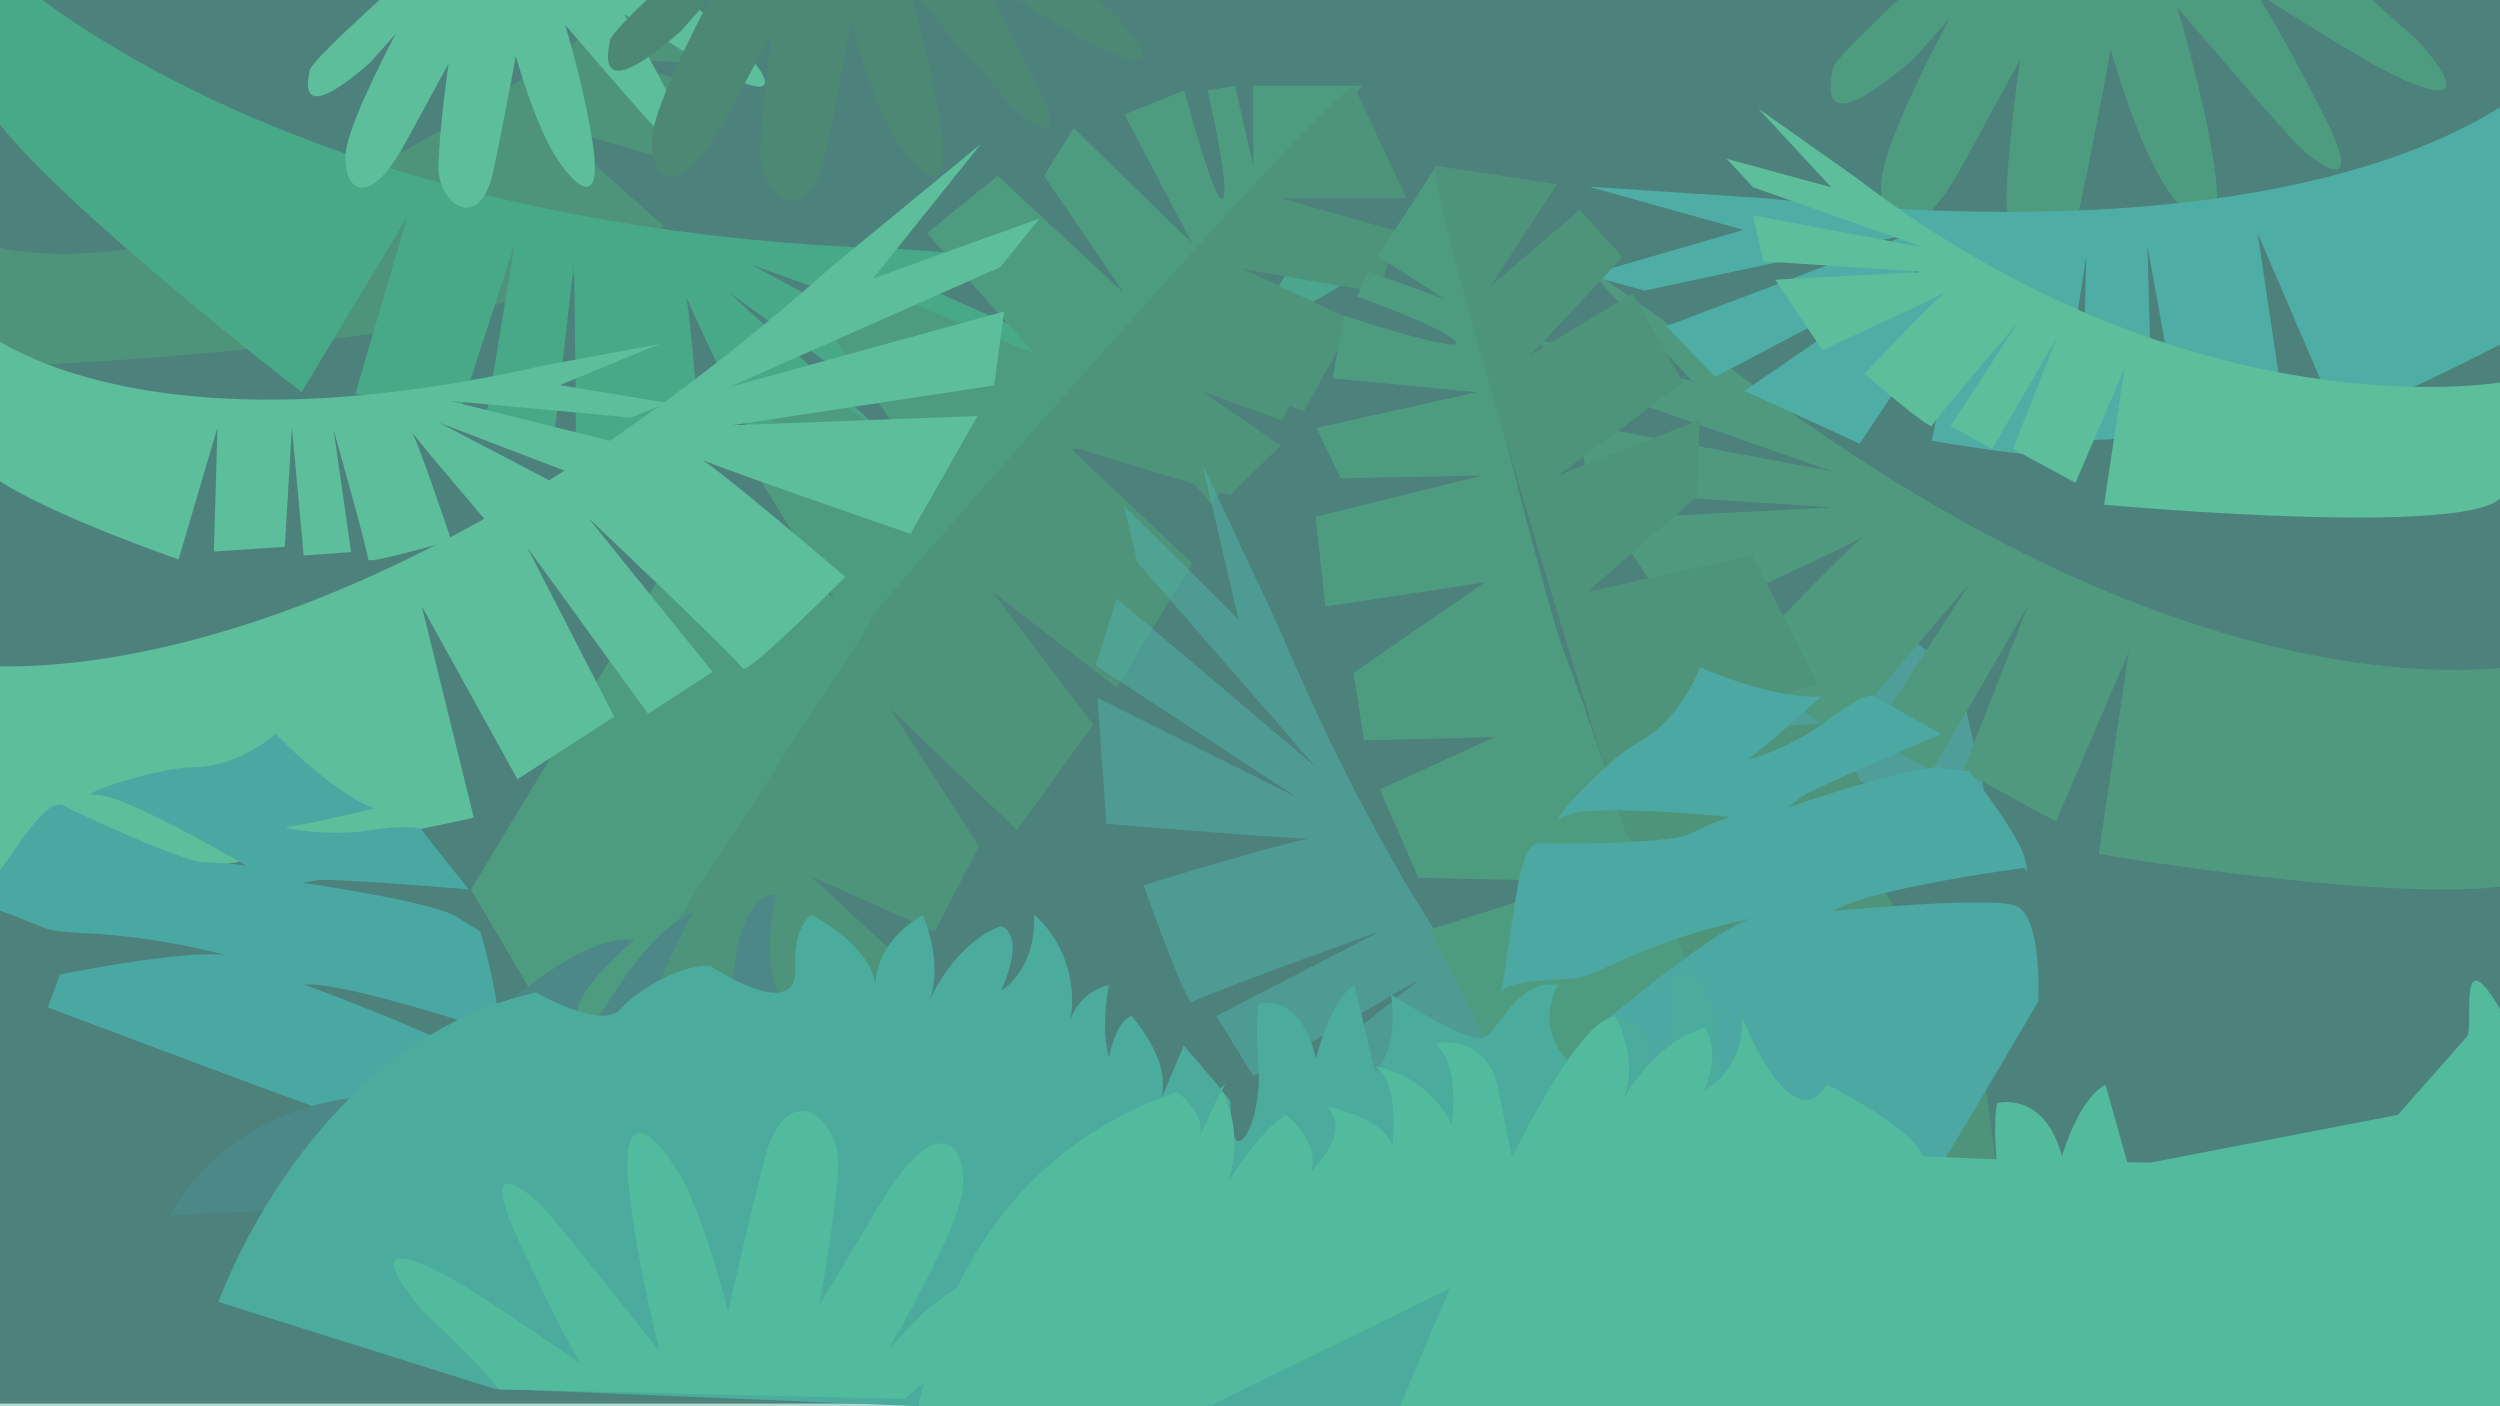 <svg id="Layer_1" data-name="Layer 1" xmlns="http://www.w3.org/2000/svg" xmlns:xlink="http://www.w3.org/1999/xlink" viewBox="0 0 1600 900"><defs><style>.cls-1{fill:none;}.cls-2{clip-path:url(#clip-path);}.cls-3{clip-path:url(#clip-path-2);}.cls-4{fill:#0b1e33;}.cls-5{fill:#0c4e2c;}.cls-6{fill:#008151;}.cls-7{fill:#14677a;}.cls-8{fill:#087b60;}.cls-9{fill:#0e623c;}.cls-10{fill:#31b680;}.cls-11{fill:#125b3a;}.cls-12,.cls-13{fill:#108f9a;}.cls-13{opacity:0.57;}.cls-14{fill:#077f92;}.cls-15{fill:#068092;}.cls-16{fill:#0d2f4f;}.cls-17{fill:#088883;}.cls-18{fill:#1aaf86;}.cls-19{fill:#0b2f1f;}.cls-20{fill:#78c3ad;opacity:0.6;}</style><clipPath id="clip-path"><rect class="cls-1" x="1850" width="1600" height="900"/></clipPath><clipPath id="clip-path-2"><rect class="cls-1" width="1600" height="900"/></clipPath></defs><g class="cls-3"><rect class="cls-4" x="-3.09" y="-1.72" width="1605.11" height="900"/><path class="cls-5" d="M-8.28,156.35s157.63,58.11,447-185.11V40.13l-48.35-2.88,48.35,14.91-17.79,48L353.31,80.48s67.59,61.36,71.15,63.72S332,203.29,231.17,214.46C124.45,230.34-8.28,235.07-8.28,235.07Z"/><path class="cls-6" d="M-3.88-25.72S166.68,146.62,574.76,159.33l113.91,8-101.73,14,94.58,42.05-37,5L481.15,169.48l146.31,79.6L592,276.91,466.29,187.1l105.93,96.14-77.68,23.53S434.3,183,438,186,449.16,298.7,449.16,298.7s-83.19,2.45-81.37-2.28-.48-128.1-.48-128.1L353.92,285.48l-44.58-8.28,20.12-121L294.05,264.71,227.4,252.15l33.35-113.6L193,251S-12.92,92.07-13.43,54.92C-13.56,45.25-3.88-25.72-3.88-25.72Z"/><path class="cls-7" d="M1251.87,438.39,1153.56,485l-20.83-9.72V438.39s56.64-7.78,86.59-31.75C1219.32,406.64,1249.92,425.43,1251.87,438.39Z"/><path class="cls-7" d="M1153.56,485s59.9-4.83,103.52-36.76c9.77,43.88,18.23,82.11,18.23,82.11l-3.25,6.48-65.76-29.16-39.06-18.79Z"/><path class="cls-4" d="M1151,485s36.28-16,35.5-15.61,5.84,8.33,5.84,8.33Z"/><path class="cls-5" d="M769.06,171.71l82.17,39.58L820.35,269.1l-93.68-34.37,79.38,49.48-31.23,38.54s-33.18-55.07-100.59-31.7l3.77-47L756.5,154Z"/><path class="cls-8" d="M796.8,216.5s80.6-41.15,86.35-52.08-35.59-26-40.82-18.23S796.8,216.5,796.8,216.5Z"/><path class="cls-9" d="M301.41,569.29,453.56,317.53l80.31,65.71L478.26,293.9l34.48-51.6,68.76,43.41-47.63-69.06L567,187.52l95.12,38.77L593.2,149.22l45.3-36.65,80.87,75-51.15-75L687.15,82l75.64,73.54L719.73,73.3l38.15-15.48S778,133.75,782.7,127s-9.85-69.16-9.85-69.16l17.54-2.9,11.71,50.83V54.92h69.76S674,263.25,652.91,292.18s-74.55,94.92-74.55,94.92S413,649,409.8,657s-20.24,30.54-20.24,30.54-25.55-9.64-29.4-17.68S301.41,569.29,301.41,569.29Z"/><path class="cls-5" d="M866.47,54.92,900.1,126.8H819.68l74.11,21.08L883,187.17s-86.63-14.58-88.21-15.32l71.7,33.4-32,57.89-97-34.42,82.2,56.4-32.34,31.74L683.17,285.12,763,360.5l-48.31,79.61-80-61.78,65,85.4-48.84,67.54-81.1-77.79,56.82,88.16-28.3,54.51-79.25-35.27,62.39,57.71-28.32,49.69-68.31,56.11L370.73,685.92,564.79,386.24S836.63,71.55,866.47,54.92Z"/><path class="cls-10" d="M-24,424.78S202.34,464,532.3,170.61l95.51-78.54-69,86.14L665.34,139.8,640.16,171l-173.5,76.76,176-48.45-6.4,47.36L468.56,272.14l157.06-5.95-42.86,75.46S440.3,292.78,445.57,292.32,541,369.23,541,369.23s-63.39,63.63-65.6,58.7-98.91-96.51-98.91-96.51L456.06,430l-41.34,26.83L337.41,350.34l55.7,108.36-61.95,40L269.94,388l33.31,135.3S-23.9,597.2-22,543.78C-21.6,533.51-24,424.78-24,424.78Z"/><path class="cls-10" d="M244.75-1.72s-45.91,41.14-46.63,46.85-9.33,36.85,38.74-5l16.5-18.56S226.1,72.26,221.79,94.39s10.76,46.41,38-3.57l27.26-50s-5.74,40-6.46,65,26.54,44.27,35.15,3.57,14.35-73.53,14.35-73.53S343,82.25,357.38,103s27.26,26.41,22.24-9.28-17.93-77.82-17.93-77.82S410.47,73,419.08,81.54s33.72,27.4,11.48-15.93S399,8.72,399,8.72s34.44,22.13,54.53,33.55,56,27.13,22.24-10.7c-38-33.29-38-36.41-38-36.41Z"/><path class="cls-9" d="M1235.76-19.17S1173.89,36.26,1172.93,44s-12.57,49.66,52.2-6.74l22.23-25s-36.73,68.3-42.53,98.13,14.5,62.53,51.23-4.81l36.74-67.34s-7.74,53.87-8.7,87.54,35.76,59.65,47.37,4.81,19.33-99.09,19.33-99.09,17.4,62.53,36.73,90.43,36.74,35.6,30-12.5S1393.33,4.52,1393.33,4.52s65.74,77,77.34,88.5,45.44,36.92,15.47-21.46S1443.6-5.1,1443.6-5.1s46.41,29.82,73.47,45.21,75.41,36.56,30-14.43c-51.23-44.85-51.23-49.06-51.23-49.06Z"/><path class="cls-11" d="M1634.06,422.28s-204,60.3-527.49-187.55L1013.44,169l69.67,75.09L983.2,216.84l25.41,27.21,163.84,57.63-163.84-30.87,9.65,43.9,154.44,10-143.18,7.42,45,67.24S1200,341.7,1195.22,341.7s-80.44,80.05-80.44,80.05,62.74,54.43,64.35,49.62,82-98.71,82-98.71l-64.34,99,39.73,21.75,61.61-106.24-41.82,106.24,59.52,32.38,46.65-108.86-19.31,129.68s298.94,50.61,292.86.66C1634.9,537.68,1634.06,422.28,1634.06,422.28Z"/><path class="cls-12" d="M1636.16,39.28S1536.89,169.73,1130.87,127l-113.94-7.55,98.86,27.71L1016.34,176l36,10,169.92-36.21-155.85,59,31.31,32.38,136.84-71.92-118.1,80.88,73.74,33.84s76.62-114.45,72.51-111.94-26.46,110.09-26.46,110.09,82.09,13.72,80.93,8.79,18-126.85,18-126.85l-2.77,117.89,45.29-2.16-3.36-122.63,20.23,112.32,67.74-3.4L1444.8,149l51.73,120.56S1634.39,209,1636.16,196.3C1637.5,186.71,1636.16,39.28,1636.16,39.28Z"/><path class="cls-13" d="M1138.43,798.2S975.73,774.5,817.7,399.87l-48.27-103,23.25,99.55-73.32-72.82,8.56,36.16L841.69,490.49,714.62,383l-13.42,42.9L830.48,510.6l-128.13-64,5.74,80.61s137.7,11.65,133.5,9.28-109.68,30-109.68,30,27.48,78.18,31.26,74.8,120.36-45.43,120.36-45.43l-105.12,54.4,23.72,38.45,106.35-62-89.15,71.77L855,755.87l94.64-71.67L868.41,787.41s119.78,91,131.77,86.46C1009.26,870.42,1138.43,798.2,1138.43,798.2Z"/><path class="cls-10" d="M1602.29,244.46S1405,280,1187.78,113.6l-62.52-44.15L1172,119.86,1105,101.59l17,18.27,110,38.69-110-20.73,6.48,29.47L1232.17,174l-96.11,5,30.24,45.13s84.23-38.69,81-38.69-54,53.74-54,53.74,42.11,36.54,43.19,33.31,55.08-66.26,55.08-66.26l-43.2,66.46,26.68,14.6,41.36-71.32-28.08,71.32,40,21.74,31.31-73.08-13,87.05s259.73,23.86,255.65-9.67C1601.5,306.85,1602.29,244.46,1602.29,244.46Z"/><path class="cls-10" d="M-14.43,208.78S79.45,294.7,346.7,234.17l75.35-14-63.69,26.27L427,257.79l-23.18,9.48L287.62,256.54l108.59,27-18.29,24.06L281,270.49l85.17,44.6-46.46,28.37s-60.19-70.24-57.25-68.89,26.41,71.3,26.41,71.3-53.63,15.62-53.25,12.24S213.48,275,213.48,275l11.24,78.36-30.37,2.14-7.53-82-4.53,76.47L136.86,353l2.33-79.41-24.88,84.44S-11.42,314.78-17.95,290.78C-19.65,284.51-14.43,208.78-14.43,208.78Z"/><path class="cls-9" d="M1019.22,792.44,914.31,595.07l98.54-31-105.06-2.3-24.73-56.53,73.58-33.48-83.73,2.06-6.57-43.25,83.9-57.84L848.3,388.16,842,330.75l106.6-26.43L858,306.11l-15.44-32.23L945.18,251l-92.35-8.88,7.58-40s74.62,24.5,71.5,16.9-63.42-29.3-63.42-29.3l7-16.11,49,17.82-42.7-27.53,37.65-57.82s68.19,276.87,81.12,310,39.48,113.22,39.48,113.22,130.75,278.88,135.75,285.92,14.72,33.32,14.72,33.32-21.89,16-30.71,14.79S1019.22,792.44,1019.22,792.44Z"/><path class="cls-5" d="M918.35,106l78.19,11.91-42.23,64.85L1011,134.45l27.42,30.06s-57.78,61.94-59.23,62.81L1045,187.64l32,57.22L997,304.41l90.67-35.67-1.67,49-70,61.08,105.43-23.46,41.67,82.19-94,30.93,106-6,31.23,76.06L1098.2,561.7l104.09,2.06,31,52.41L1162,660.94l81.36-19,27,49.82,11.38,85.55-92.31,71.12L1039,529.21S916.68,139.09,918.35,106Z"/><path class="cls-14" d="M1029.12,652.06s75.76-64,96-65.18c-74.69,15.7-100.3,37-116.3,39s-42.69.8-48,9.25c9.6-57.94,11.29-96,24.54-95.36s84.3,0,96-6A233.1,233.1,0,0,1,1107,522.91s-92.83-9.66-106.7,0,26.67-36.21,49.08-48.28,36.28-40,38.41-47.76c0,0,47,21.2,77.9,18.79,0,0-37.35,33.8-44.82,38.63s25.61-6,44.82-20.52,30.94-20.52,34.14-18.11,42.68,24.14,42.68,24.14-83.22,35-90.69,41l-7.47,6s80-27.77,98.16-25.35l18.14,2.41s32,41,35.21,55.53,0,6,0,6-100.3,13.28-122.7,27.76c0,0,98.16-9.65,116.3-3.62s14.94,61.56,14.94,61.56-58,99.08-61.15,102.7-212-66.49-212-66.49Z"/><path class="cls-15" d="M38.32,623.66S131,604.94,149.76,612.59C76.29,593.35,45.08,599.45,29.85,594.25s-38.9-17.5-46.91-13c30.54-42,46.42-71.57,58.16-65.44s76.24,35.8,89.13,36A252.27,252.27,0,0,1,157.49,554S77.18,506.88,61,508.67s37.78-17.48,62.6-17.57,47.9-16.41,52.76-21.68c0,0,34.46,36.81,63.35,48,0,0-46.52,11-55.1,11.7s25.44,6.07,48.27,2.71,35.73-3.19,37.71.09,29.49,37.33,29.49,37.33-88.47-7.49-97.5-5.86l-9,1.63s82.84,11.9,98.34,21.52l15.49,9.62s13.47,46.25,10.9,59.13-2.28,4.8-2.28,4.8-95.71-32-121.44-30c0,0,92.42,34,106.54,46.51s-9.71,55.32-9.71,55.32-20.1-2.4-24.36-.87S30.69,644.73,30.69,644.73Z"/><path class="cls-16" d="M263.51,700.57S358.94,594.06,406,601.72c0,0-45.8,37.38-35.23,53.42s28.31-50.29,72.94-71.4c0,0-38.87,72.63-32.17,87.21s7.46-37.28,27.55-49.63c23.86-14.67-14.8,47,18.56,47.93,15.5.43,2.65-94.31,39.28-97.18,0,0-12.89,47,6.59,73.15l68.79,9.92L540.91,718.4l-55.85,40.28L109.24,778S144.92,696.87,263.51,700.57Z"/><path class="cls-17" d="M997.19,630.35s-17.12,27.33,8.91,51c6.69,6.06,35.65-2.66,25.63-31.06,0,0,30.08,1.94,23.39,33.48,0,0,25.63-27.9,12.26-55.81,0,0,26.57-21.84,31.19,36.4s4.62,114,4.62,127.4V896.06c0,3.64-51.41,23.06-51.41,23.06L316.3,888.78l-176.48-55.5S198.1,667.17,343.22,635.2c0,0,41.64,24.24,53.7,10.77s40.74-29.28,57.71-27.75c0,0,56.69,38.24,54.42.4-1.54-25.63,10.19-33.16,10.19-33.16s31.56,15.79,39.45,38.43a30.54,30.54,0,0,1,1.78,10.1s-4.46-27.91,30.08-48.53c0,0,13.37,29.12,4.45,54.59,0,0,15.6-36.39,45.68-47.31,0,0,14.32,3.11,3.19,33.41q-1.33,3.65-3.19,7.84s22.28-12.13,21.17-48.53c0,0,34.53,26.69,21.17,77.65,0,0,0-25.48,26.73-32.76,0,0-5.57,26.69,0,46.1,0,0,4.46-23.28,14.49-26.2,0,0,21.16,23.78,20,44.4s0,6.07,0,6.07l13.33-31.55s30.13,34.29,30.08,36.54c-1.11,49.61,20,14.42,17.83-20.76s.16-42.47.16-42.47,26.57-8.49,36.6,35.19c0,0,8.91-37.62,24.51-47.32l13.37,55.81s15.6-14.56,10-49.75c0,0,49,31.43,59.24,27.64S970.66,626.32,997.19,630.35Z"/><path class="cls-18" d="M1278,747.15c-2.53-34.13.19-41.19.19-41.19s30.15-8.23,41.53,34.13c0,0,10.11-36.48,27.8-45.89l15.17,54.13"/><path class="cls-18" d="M958.25,694.05c-9.12-33.48-39.92-26.21-39.92-26.21C935,680.77,929.1,719.5,929.1,719.5c-17.69-33.54-49.3-37.07-49.3-37.07,16.44,8.24,11.38,50.6,11.38,50.6-7.58-18.83-41.71-24.71-41.71-24.71,16.43,16.47-10.12,41.19-10.12,41.19,5.06-20-16.43-36-16.43-36-17.7,11.07-36.86,43.07-36.86,43.07,11.18-35.31-4.85-60-4.85-60L785,693c-3.79,3.53-17.45,35.3-17.45,35.3,5.31-15.3-14.15-29.42-14.15-29.42C599.28,751,586.22,912.49,586.22,912.49L730.77,921,979.45,799.48Z"/><path class="cls-18" d="M1613.71,902.25c0-3.53,2-38.6,2-51.54s0-67.08-5.24-123.56c-3.12-33.67-1.64-66.9-11.85-83.73-25.8-42.48-15.31,13.27-19.62,19.83l-44.38,50.25L1376.2,744.09l-86.14-1.54-59.7-2.55c-6.32-18.83-61.09-45.8-61.09-45.8-23.58,37.08-54.35-43.55-54.35-43.55,1.26,35.31-24,47.08-24,47.08,10.91-27,0-40,0-40-34.13,10.59-51.83,45.89-51.83,45.89,10.12-24.71-5-53-5-53-40.4.47-142.83,261.84-142.83,261.84Z"/><path class="cls-18" d="M578.9,895.29s64-52.93,65.32-60.59,14.54-49.12-52.43,4.66l-23.22,24.11S608,796.68,615,767.11s-12-63.05-51.39,2.78l-39.4,65.83s9.88-53.52,12.2-87.13-33.35-61-47.14-6.68S466,840.15,466,840.15,451.1,777,432.9,748.33s-35.28-37-30.45,11.31S422.4,865.38,422.4,865.38s-62.6-79.51-73.73-91.5-43.92-38.7-16.31,20.83S371.79,873,371.79,873s-45.17-31.64-71.6-48.1-73.88-39.51-30.52,13.24c49.4,46.84,49.23,51.05,49.23,51.05Z"/><path class="cls-19" d="M444.81-28.75s-53.62,48-54.46,54.71-10.89,43,45.24-5.84L454.86-1.56S423,57.64,418,83.48s12.57,54.2,44.4-4.16L494.24,21s-6.7,46.69-7.54,75.87,31,51.7,41.05,4.17,16.76-85.87,16.76-85.87,15.08,54.19,31.83,78.37,31.84,30.85,26-10.84S581.37-8.23,581.37-8.23s57,66.7,67,76.71,39.38,32,13.41-18.6-36.87-66.44-36.87-66.44,40.22,25.84,63.68,39.18,65.34,31.68,26-12.5c-44.4-38.87-44.4-42.52-44.4-42.52Z"/><rect class="cls-20" width="1600" height="900"/></g></svg>